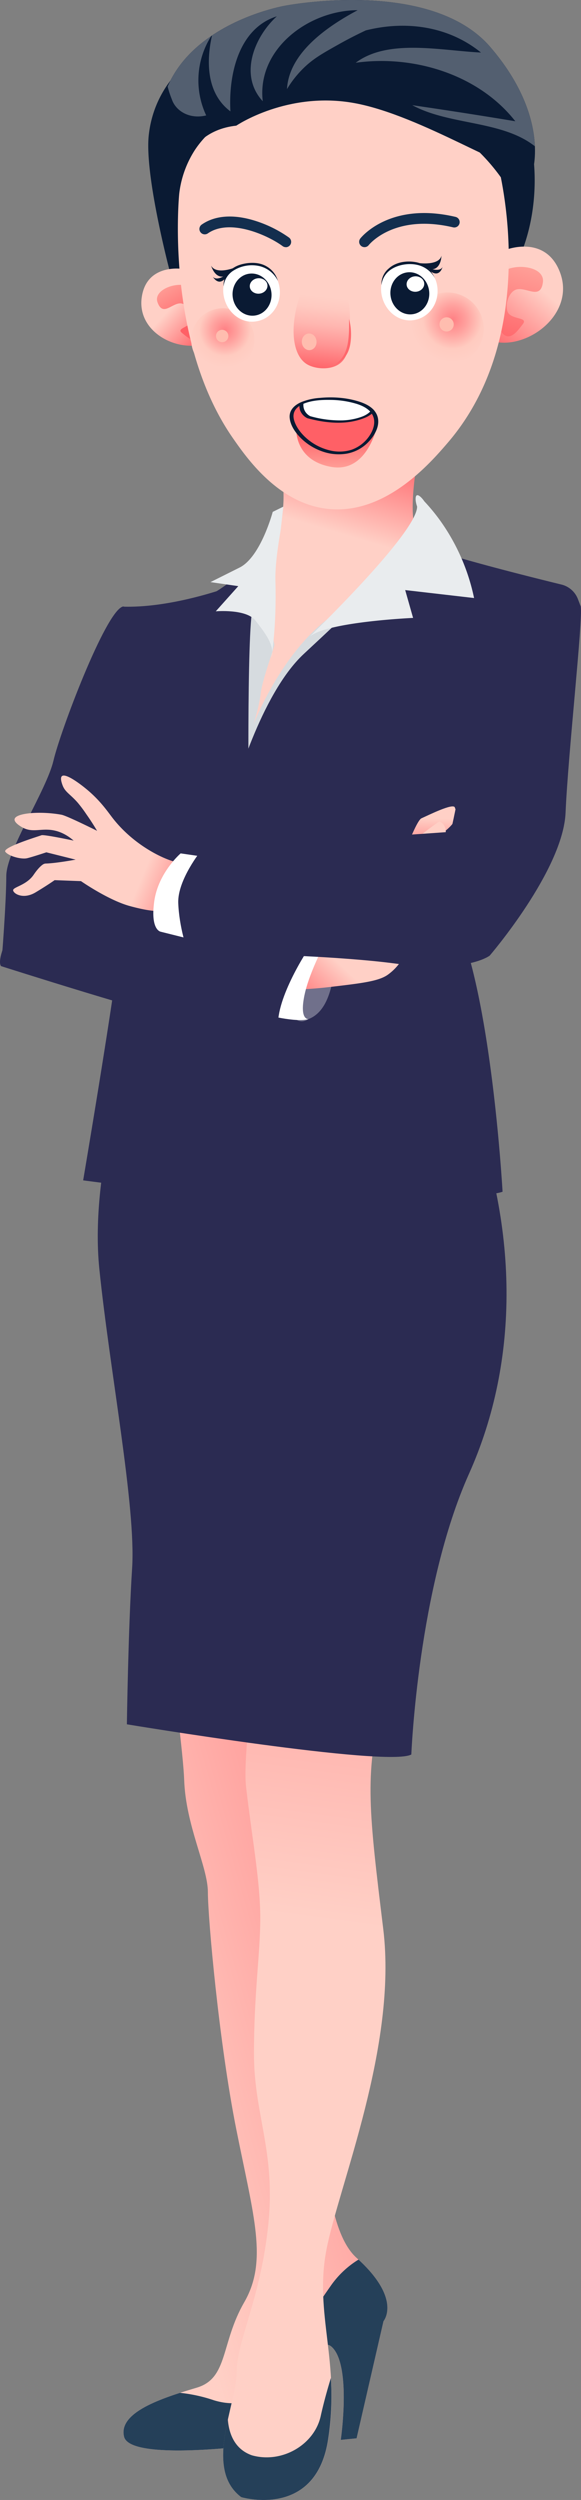 <svg xmlns="http://www.w3.org/2000/svg" xmlns:xlink="http://www.w3.org/1999/xlink" viewBox="0 0 433.19 1862.71"><rect x="0" y="0" width="433.19" height="1862.71" fill="#808080" stroke="none"/><defs><style>.cls-1{fill:url(#linear-gradient);}.cls-2{fill:#254059;}.cls-3{fill:url(#linear-gradient-2);}.cls-4{fill:#2b2b52;}.cls-5{fill:url(#linear-gradient-3);}.cls-6{fill:#0a1a33;}.cls-7{fill:url(#linear-gradient-4);}.cls-8{fill:url(#linear-gradient-5);}.cls-9{fill:url(#linear-gradient-6);}.cls-10{fill:url(#linear-gradient-7);}.cls-11{fill:#ffd0c6;}.cls-12{fill:#132e4e;}.cls-13{fill:url(#radial-gradient);}.cls-14{fill:#ffbdaf;}.cls-15{fill:url(#radial-gradient-2);}.cls-16{fill:#fff;}.cls-17{fill:url(#linear-gradient-8);}.cls-18{fill:#ff676c;}.cls-19{fill:#535f70;}.cls-20{fill:url(#linear-gradient-9);}.cls-21{fill:#ff6066;}.cls-22{fill:#d6dbdf;}.cls-23{fill:#e9ecee;}.cls-24{fill:url(#linear-gradient-10);}.cls-25{fill:#70708b;}.cls-26{fill:url(#linear-gradient-11);}.cls-27{fill:url(#linear-gradient-12);}</style><linearGradient id="linear-gradient" x1="82.4" y1="1498.34" x2="534.27" y2="1367.9" gradientUnits="userSpaceOnUse"><stop offset="0" stop-color="#ffd0c6"/><stop offset="0.82" stop-color="#ff6066"/></linearGradient><linearGradient id="linear-gradient-2" x1="231.08" y1="1430.29" x2="329.83" y2="699.04" xlink:href="#linear-gradient"/><linearGradient id="linear-gradient-3" x1="255.8" y1="398.23" x2="280.98" y2="313.2" xlink:href="#linear-gradient"/><linearGradient id="linear-gradient-4" x1="-800.81" y1="1004.29" x2="-853.85" y2="1054.89" gradientTransform="matrix(0.99, -0.11, 0.11, 0.99, 1074.43, -876.25)" xlink:href="#linear-gradient"/><linearGradient id="linear-gradient-5" x1="-790.1" y1="967.35" x2="-837.55" y2="1074.1" gradientTransform="matrix(0.99, -0.11, 0.11, 0.99, 1074.43, -876.25)" gradientUnits="userSpaceOnUse"><stop offset="0" stop-color="#ffbdaf"/><stop offset="0.82" stop-color="#ff6066"/></linearGradient><linearGradient id="linear-gradient-6" x1="-1060.03" y1="991.51" x2="-1031.19" y2="1024.58" gradientTransform="matrix(0.99, -0.11, 0.11, 0.99, 1074.43, -876.25)" xlink:href="#linear-gradient"/><linearGradient id="linear-gradient-7" x1="-1071.23" y1="962.01" x2="-1043.93" y2="1019.76" xlink:href="#linear-gradient-5"/><radialGradient id="radial-gradient" cx="1077.27" cy="1031.44" r="32.02" gradientTransform="matrix(-0.5, -0.86, -0.86, 0.5, 1767.1, 656.5)" gradientUnits="userSpaceOnUse"><stop offset="0" stop-color="#ff8084"/><stop offset="0.33" stop-color="#ffa19e"/><stop offset="0.69" stop-color="#ffcbc0"/><stop offset="1" stop-color="#ffd0c6"/></radialGradient><radialGradient id="radial-gradient-2" cx="1244.56" cy="1020.71" r="27.83" gradientTransform="matrix(-0.99, 0.11, 0.11, 0.99, 1287.6, -901.34)" xlink:href="#radial-gradient"/><linearGradient id="linear-gradient-8" x1="-8994.47" y1="399.62" x2="-8987.81" y2="461.08" gradientTransform="matrix(-1, 0, 0, 1, -8750.82, -185.26)" gradientUnits="userSpaceOnUse"><stop offset="0.11" stop-color="#ffd0c6"/><stop offset="0.25" stop-color="#ffc9c0"/><stop offset="0.45" stop-color="#ffb6b0"/><stop offset="0.68" stop-color="#ff9695"/><stop offset="0.94" stop-color="#ff6b6f"/><stop offset="1" stop-color="#ff6066"/></linearGradient><linearGradient id="linear-gradient-9" x1="252.18" y1="361.65" x2="250.94" y2="313.8" gradientTransform="matrix(1, 0, 0, 1, 0, 0)" xlink:href="#linear-gradient-5"/><linearGradient id="linear-gradient-10" x1="317" y1="609.51" x2="315.84" y2="650.63" xlink:href="#linear-gradient"/><linearGradient id="linear-gradient-11" x1="246.07" y1="711.11" x2="203.88" y2="754.83" xlink:href="#linear-gradient"/><linearGradient id="linear-gradient-12" x1="105.86" y1="653.33" x2="163.72" y2="677.34" xlink:href="#linear-gradient"/></defs><title>Asset 6</title><g id="Layer_2" data-name="Layer 2"><g id="Objects"><g id="Office_Staff" data-name="Office Staff"><path class="cls-1" d="M111.38,1118.6s24.77,173.36,25.94,207.56S155,1391,155,1409.89s8.26,112,21.23,176.9,23.59,97.88,5.9,128.54-11.8,56.61-35.38,63.68-59,17.69-54.25,36.56,100.24,5.9,100.24,5.9,38.92-86.09,54.25-73.12,7.08,69.58,7.08,69.58l11.79-1.18,20.05-87.27s14.15-16.51-20.05-47.17-24.77-163.92-23.59-244.12S204.54,1279,225.77,1200,111.38,1118.6,111.38,1118.6Z"/><path class="cls-2" d="M246.44,1703.38c-6.34,9-11.77,17.19-18.1,27.15-14.48,19.9-20.81,41.62-41.63,56.1-7.24,5.43-18.1,4.53-27.15,1.81a115.55,115.55,0,0,0-25.33-5.57c-21.73,7-45.65,17-41.72,32.7,4.72,18.87,100.24,5.9,100.24,5.9s38.92-86.09,54.25-73.12,7.08,69.58,7.08,69.58l11.79-1.18,20.05-87.27s13.75-16-18.63-45.88A69.35,69.35,0,0,0,246.44,1703.38Z"/><path class="cls-3" d="M211.7,1108.18s-32.92,183.4-28.22,223.37,10.58,70.54,10.58,97.58-4.7,55.25-4.7,101.1,16.46,72.89,10.58,128.15-23.51,85.82-23.51,109.33-24.69,71.72,3.52,92.88c0,0,55.26,16.46,64.66-42.32s-10.58-94-1.17-142.26,52.9-151.65,42.32-238.65-14.11-115.21-1.17-165.77,52.9-157.53,52.9-157.53Z"/><path class="cls-2" d="M187.88,1829.44c-12-4.18-17.07-14.71-18-26.69-4.64,21.47-7.35,44.8,10,57.84,0,0,55.26,16.46,64.66-42.32a211,211,0,0,0,2.17-46.48c-2.74,8.93-5.28,18.13-7.48,27.88C234.79,1821.32,210.43,1835.76,187.88,1829.44Z"/><path class="cls-4" d="M99.49,778.48S66.26,869.37,74.08,945.61s27.37,176.9,24.43,222.84-3.91,116.31-3.91,116.31,194.5,32.25,212.09,22.48c0,0,4.89-124.13,43-209.16s37.14-185.7-2-283.44L335,768.7Z"/><path class="cls-4" d="M182.57,433.14S133.7,453.34,91.35,452c0,0,0,63.2-9.13,106.2S93.3,667.71,88.74,708.11,62,879.47,62,879.47s123.14,16.29,127.71,13.69,163.54,2.6,185-5.22c0,0-5.86-104.9-24.1-172S433,451.86,433,451.86l-2.11-5.49a17.66,17.66,0,0,0-12.32-10.84c-19.69-4.81-66.95-16.58-93.31-25.2Z"/><path class="cls-4" d="M.78,719.84c.65-4.57,3.91-48.22,3.91-67.12s30-63.85,35.18-86S78.31,456.6,91.35,452s15,156.38,13.68,160.28-45,88.62-53.43,95.79S.78,719.84.78,719.84Z"/><path class="cls-5" d="M316.73,315.91s-18.94,74.49-2,87.37a6.62,6.62,0,0,1,2.15,2.63c5,11.64-32.77,36-55.68,54.38-20.71,16.59-48.15,43.34-74.08,86.66q.29-56.49.56-113a98,98,0,0,0,19.46-35.08,99.92,99.92,0,0,0,.38-56.55Z"/><path class="cls-6" d="M154.21,232l-27-27.46s-19.69-73.6-16.28-104c7.86-70.07,96-93.06,141.76-96.3,13.44-1,68.7-4.86,108,32.8a120.45,120.45,0,0,1,24.07,33.84c21.16,43.78,17.7,102.14-7.25,138.9C338.91,266.6,239.16,286.2,154.21,232Z"/><path class="cls-7" d="M369.64,190c1.37-2,15.66-8.66,28.87-5.34,7.63,1.92,14.9,7.15,19.11,18.52,8.93,24.08-11,46-32.84,51.09A37.57,37.57,0,0,1,366,254Z"/><path class="cls-8" d="M372.23,205c7.48-9.86,34.2-7.66,32.57,5.24s-11.19,4.37-18.66,5.22-10.72,14.63-6.48,18.61,14,2.54,10.13,7.45-11.81,17.16-18.45,1.06S366,213.25,372.23,205Z"/><path class="cls-9" d="M142.47,202.07c-1.51-1.4-14.47-4.14-24.67,1.07-5.89,3-10.86,8.66-12.17,18.78-2.78,21.42,17.7,35.63,36.56,35.67a31.59,31.59,0,0,0,15.38-3.7Z"/><path class="cls-10" d="M143.18,214.87c-8-6.67-29.47.17-25.71,10.44s10,1.46,16.28.75,11.54,10,8.82,14-11,4.72-6.89,8,12.91,11.83,15.32-2.61S149.89,220.47,143.18,214.87Z"/><path class="cls-11" d="M373.42,132.1c4.77,24.15,22.19,125.84-39.57,197.77-12.63,14.72-45.68,53.21-88.21,49.43-37.51-3.34-61.46-37.73-71.92-52.74C122.5,253,133.64,144.25,133.64,144.24a76.3,76.3,0,0,1,11.64-32.44c32.3-49,126.58-55.55,187-18.3A145.12,145.12,0,0,1,373.42,132.1Z"/><path class="cls-12" d="M213.09,184.17a4,4,0,0,1-2.38-.79c-10.55-7.82-39.24-21.06-55.81-9.44a4,4,0,0,1-4.59-6.55c9.21-6.46,21.89-7.79,36.66-3.84A90.77,90.77,0,0,1,215.47,177a4,4,0,0,1-2.38,7.21Z"/><circle class="cls-13" cx="333.57" cy="245.02" r="27.11" transform="translate(-25.05 451.64) rotate(-66.25)"/><path class="cls-14" d="M327.73,242.32a5.3,5.3,0,1,0,4.67-5.87A5.3,5.3,0,0,0,327.73,242.32Z"/><circle class="cls-15" cx="166.15" cy="253.22" r="23.56"/><path class="cls-14" d="M161.07,250.88a4.61,4.61,0,1,0,4.06-5.1A4.61,4.61,0,0,0,161.07,250.88Z"/><path class="cls-16" d="M166.57,218.89c1.38,12.15,11.55,22,23.47,20.68s19.86-12.37,18.48-24.52S197,195.22,185,196.57,165.19,206.74,166.57,218.89Z"/><path class="cls-6" d="M173.49,221.15c1,8.62,8.24,14.88,16.21,14s13.64-8.64,12.66-17.26-8.24-14.89-16.21-14S172.51,212.52,173.49,221.15Z"/><path class="cls-16" d="M186.26,213.79c.36,3.16,3.59,5.38,7.21,5s6.27-3.3,5.92-6.45-3.59-5.37-7.21-5S185.9,210.64,186.26,213.79Z"/><path class="cls-6" d="M207.18,209.25a20.66,20.66,0,0,0-13.81-11,25.82,25.82,0,0,0-20.28,4,16.08,16.08,0,0,0-6.4,11.16A15,15,0,0,1,172.12,201a20.16,20.16,0,0,1,6.14-3.5A31.75,31.75,0,0,1,185.1,196c4.62-.47,9.6.05,13.7,2.51A18.07,18.07,0,0,1,207.18,209.25Z"/><path class="cls-6" d="M173.88,199.79s-12.9,4.92-16.48-1.89c0,0,3.34,12.14,12.37,6.9A10.21,10.21,0,0,0,173.88,199.79Z"/><path class="cls-6" d="M168.38,204.84s-6.58,4.86-9.64,1.43c0,0,3.42,6.27,8.17,2.22C169.8,206,168.38,204.84,168.38,204.84Z"/><path class="cls-16" d="M284.27,217.92c1.38,12.15,11.53,22,23.42,20.68s19.8-12.36,18.42-24.51-11.54-19.84-23.43-18.49S282.89,205.76,284.27,217.92Z"/><ellipse class="cls-6" cx="305.57" cy="218.54" rx="14.49" ry="15.72" transform="translate(-22.71 35.88) rotate(-6.48)"/><path class="cls-16" d="M303.19,212.36c.36,3.15,3.58,5.37,7.2,5s6.25-3.3,5.89-6.45-3.57-5.37-7.19-5S302.84,209.21,303.19,212.36Z"/><path class="cls-6" d="M324.69,208.15a19.82,19.82,0,0,0-10.9-10c-7.14-2.64-16.87-1.42-23,3.15a16.13,16.13,0,0,0-6.38,11.15,15,15,0,0,1,5.4-12.37c5.25-4.8,13.16-6,20-4.79C317.62,196.65,321.46,201.29,324.69,208.15Z"/><path class="cls-6" d="M312.94,196.07s14.46,1.88,16.23-5.6c0,0-.23,12.66-10.26,9.76A10.92,10.92,0,0,1,312.94,196.07Z"/><path class="cls-6" d="M320.27,199.93s7.59,3.06,9.69-1c0,0-1.75,6.93-7.36,4.19C319.19,201.43,320.27,199.93,320.27,199.93Z"/><path class="cls-17" d="M226.44,212.49c-11.39,27.69-9.3,51.71,2.32,58.83,6.32,3.88,19,4.89,25.75-1.43,3.14-2.92,4.46-6.62,5-10.93,3-22.47,2.27-47.89-11.12-53.11C233,199.86,226.44,212.49,226.44,212.49Z"/><path class="cls-14" d="M225.05,254.94c.17,3.43,2.77,6.09,5.79,5.94s5.35-3,5.17-6.46-2.76-6.08-5.79-5.94S224.87,251.52,225.05,254.94Z"/><path class="cls-18" d="M260.25,237.7a41.06,41.06,0,0,1,1.44,9.43,44.26,44.26,0,0,1-.58,9.6,27.05,27.05,0,0,1-1.32,4.71,19.89,19.89,0,0,1-2.38,4.31A15.31,15.31,0,0,1,250,271.5a20.65,20.65,0,0,0,7.8-10.12c1.74-4.56,2.14-9.42,2.39-14.25C260.3,244,260.29,240.88,260.25,237.7Z"/><path class="cls-12" d="M271.79,184.16a4,4,0,0,1-3.15-6.46c.89-1.13,22.33-27.56,71-16.1a4,4,0,1,1-1.83,7.79c-43.48-10.23-62.13,12.3-62.91,13.27A4,4,0,0,1,271.79,184.16Z"/><path class="cls-6" d="M131.57,148.62s-.53-50.06,44.62-55c0,0,38.26-26,88.32-16.75s116.85,53.89,132.55,50.93c0,0,13.22-40.74-31.48-92.73S212.43,4.27,212.43,4.27,77.49,27.44,131.57,148.62Z"/><path class="cls-19" d="M153.74,86c-12.05,3-22.6-3-25.62-12A72.36,72.36,0,0,1,125,64.52C132,48,144.37,35.73,157.58,26.76A61.53,61.53,0,0,0,153.74,86Z"/><path class="cls-19" d="M384.22,90.35c-27.14-34.63-75.36-49.65-119-43.59,24.09-18.1,63.26-9.09,93.39-7.61-24.12-19.56-55.76-24.06-85.88-16.5-8.52,4-15.45,7.71-20.48,10.55C240.12,40,233.64,43.72,226.7,50.39a78,78,0,0,0-12.72,16c1.48-27.12,30.09-46.72,52.68-58.79-36.16,0-75.3,28.68-70.75,67.84-18.09-19.57-6.06-48.2,10.49-63.28C177.79,21.21,170.28,55.87,171.81,83c-17.87-13.38-18.1-37.08-13.75-56.54C183.7,9.22,212.43,4.27,212.43,4.27s108.45-21.18,153.15,30.8C391.81,65.58,398.08,92.2,398.8,109c-24.48-19.4-63.72-15.56-91.42-30.64q16,2.33,32.22,4.83Q362.15,86.67,384.22,90.35Z"/><path class="cls-20" d="M220.91,319.89s-1.21,23.18,26.08,28,34.25-31,34.25-31Z"/><path class="cls-21" d="M217.4,310.51c-.49-14.39,28.7-14.5,40.36-12.49,6.73,1.17,16.52,3.35,20.69,9.46,5.76,8.42-1.42,19.09-8.21,24.35-15.46,12-39.48,3.35-49.33-11.94C218.56,316.24,217.48,313.14,217.4,310.51Z"/><path class="cls-6" d="M281.76,311.45c-1.31-6.51-7.52-10.06-13.33-12-9.46-3.18-19.91-3.92-29.8-3a44.53,44.53,0,0,0-14.27,3.27c-3.58,1.6-7,4.18-8.09,8.1a9.61,9.61,0,0,0-.34,2.87c.3,6.29,4.62,12.14,9,16.33a42.72,42.72,0,0,0,15.73,9.46,36.39,36.39,0,0,0,17.95,1.51,29.58,29.58,0,0,0,16.16-8.77C279.18,324.59,283.09,318,281.76,311.45Zm-6.05,12.85a26.78,26.78,0,0,1-13.59,10.8,30.08,30.08,0,0,1-16.19.48,40.55,40.55,0,0,1-15.21-7.23c-4.65-3.55-8.93-8.38-11-13.92a13.73,13.73,0,0,1-.89-4.05c-.2-8.39,9.88-10.76,16.45-11.65a74.11,74.11,0,0,1,25.93,1.07c5.38,1.19,11.57,3,15.21,7.41C280.72,312.39,279.09,319.14,275.71,324.3Z"/><path class="cls-16" d="M230.3,310.89c15,4,30,5,43-1a14.13,14.13,0,0,0,4.34-3.47c-4.53-5.31-13.55-7.3-19.88-8.4-7.85-1.35-23.63-1.74-33,2.54A9.46,9.46,0,0,0,230.3,310.89Z"/><path class="cls-6" d="M279,305.84c-3.21-3.66-7.93-5.6-12.51-6.91a70,70,0,0,0-12.83-2.36,84.44,84.44,0,0,0-14.4-.06,47,47,0,0,0-14.16,3c-.53.22-1.33.44-1.64,1a4.29,4.29,0,0,0-.22,1.92,10.17,10.17,0,0,0,.55,3.42,10.66,10.66,0,0,0,5.39,5.76l.21.07.06,0c8.63,2.29,17.56,3.71,26.5,3.18a51.22,51.22,0,0,0,12.46-2.25c3.94-1.24,7.64-2.77,10.42-5.94C279,306.45,279.24,306.14,279,305.84Zm-12.05,5.57a48.05,48.05,0,0,1-11.55,1.82,81.68,81.68,0,0,1-24-3.12,9.21,9.21,0,0,1-5.16-9.26c6.32-2.61,13.6-3,20.34-2.88a69.12,69.12,0,0,1,19.22,2.91c3.75,1.17,7.5,2.88,10.21,5.78C273.5,309.19,270.33,310.43,266.93,311.41Z"/><path class="cls-22" d="M179.57,574.67c-.6-2.38-10.72-126.23-10.72-126.23l28.58-2.39s7.14,32.75,7.14,34.54-8.93,25.6-10.12,35.73-5.36,23.22-5.36,23.22,20.25-53,57.16-79.79S326,425.21,326,425.21s-20.84,13.7-23.81,17.27S179.57,574.67,179.57,574.67Z"/><path class="cls-4" d="M322.47,396.63s8.34,61.33,8.93,63.12-37.51,2.38-37.51,2.38l17.86,26.8s-116.7,52.39-137.54,101.82c0,0,19.65-73.24,52.4-103.61S322.47,396.63,322.47,396.63Z"/><path class="cls-4" d="M191.47,416.28s-28,28-46.44,31.56l19.05,12.51-32.15,23.22s29.77,92.29,53.59,132.78c0,0-1.79-146.48,3-163.75S191.47,416.28,191.47,416.28Z"/><path class="cls-23" d="M203.34,381.39s-8.89,33.58-24.69,41.48l-21.73,10.86,20.74,3-16.79,18.76s22.72-2,29.63,6.92,14.82,18.76,11.85,27.65c0,0,4-22.72,3-57.28-.42-14.52,3.55-34.94,4-38.52.77-6.93,1.44-12.7,1.93-16.78Z"/><path class="cls-23" d="M230,475.21s81-78,81-97.77c-1.52-4.38-1.41-7.83-.22-8.38s3.49,1.41,5.6,4.48a144.63,144.63,0,0,1,11.41,13.78,152.57,152.57,0,0,1,25.68,58.27l-51.36-5.93L308,460.4S240.87,463.36,230,475.21Z"/><path class="cls-24" d="M292.21,661.26s16.8-49.22,22-51.54,23.75-11.58,24.9-8.11,5.22,9.27-11.58,20.85-20.27,57.92-20.27,57.92Z"/><path class="cls-25" d="M230,759.31s-7.52,5.7-13-4.07,6.31-34,6.31-34l21.12-22.58s9.24-3.06,6.89,8.39S249.58,751.84,230,759.31Z"/><path class="cls-26" d="M193,736.8a286.29,286.29,0,0,0,52.24-1.32c24.83-2.91,37.24-4.37,44.09-9.35,31.18-22.7,10.73-74.62,31.52-89.37,0,0,10.27-7.4,11.39-15.49,1-7.26-4.69-9.23-4.69-9.23s-27.46,18.45-33.49,31-30.4,46-36.43,51.59-59.61,5.6-59.61,5.6Z"/><path class="cls-16" d="M162.06,755.06l35.45.84s23,6.21,32.53,3.41c0,0-6.9,1-3.07-17.63s17.48-43,17.48-43l-22.76,1.21Z"/><path class="cls-4" d="M235.72,699.38c-1.95.66-25.57,35.9-28.18,59.36,0,0-38.19,6.91-62.95,3S.78,719.84.78,719.84c-5.22-6.52,16.64-52.42,40.75-57.63S167.58,693.77,195,696.38,235.72,699.38,235.72,699.38Z"/><path class="cls-27" d="M172.82,647.42s-35.66-4.36-37.11-4.36c-7.47,0-33.7-10.43-51.68-33.48-4-5.16-9.66-13.69-20.74-22.56-1.86-1.5-14.11-11.3-17.1-8.74-1.52,1.3-.09,5.29.36,6.55,1.92,5.37,5.46,6.54,11.28,13.1a98.27,98.27,0,0,1,6.55,8.74c3.36,4.75,6,9,8,12.37,0,0-22.56-11.28-26.57-12-15.42-2.8-34.07-1.39-34.93,3.28-.5,2.68,5,5.74,5.82,6.18,7.7,4.27,13.88.37,23.29,2.19,3.83.73,9.09,2.59,14.92,7.64,0,0-22.2-4.73-24-4S1.43,631.41,4,634.69s12,5.82,16.37,4.73,14.19-4.37,14.19-4.37l21.84,5.46s-14.64,2.72-22.19,2.9a4,4,0,0,0-2,.57c-1.34.82-3.74,2.84-7.13,7.81-5.46,8-15.64,9.1-15.28,11.64s7.64,6.92,16.74,1.46,14.19-9.1,14.19-9.1l19.65.73s20.38,14.19,36.39,18.56,21.11,3.64,21.11,3.64L167,692.18Z"/><path class="cls-16" d="M167.44,640.61l-32.75-4.76S118,650.14,115,671.57s4.76,22.63,4.76,22.63l40.49,10.12Z"/><path class="cls-4" d="M150.17,633.47s-17.86,22-17.27,39.29,6.55,36.92,8.34,36.92,101.22,1.19,154.22,8.34,69.66-6,69.66-6,54.78-63.71,56.57-106.58S434.79,460.79,433,451.86s-55.37,9.52-67.88,44.66S341.31,597.74,336,619.77c0,0-40.49,3-63.71,4.17S186.49,640.61,150.17,633.47Z"/></g></g></g></svg>